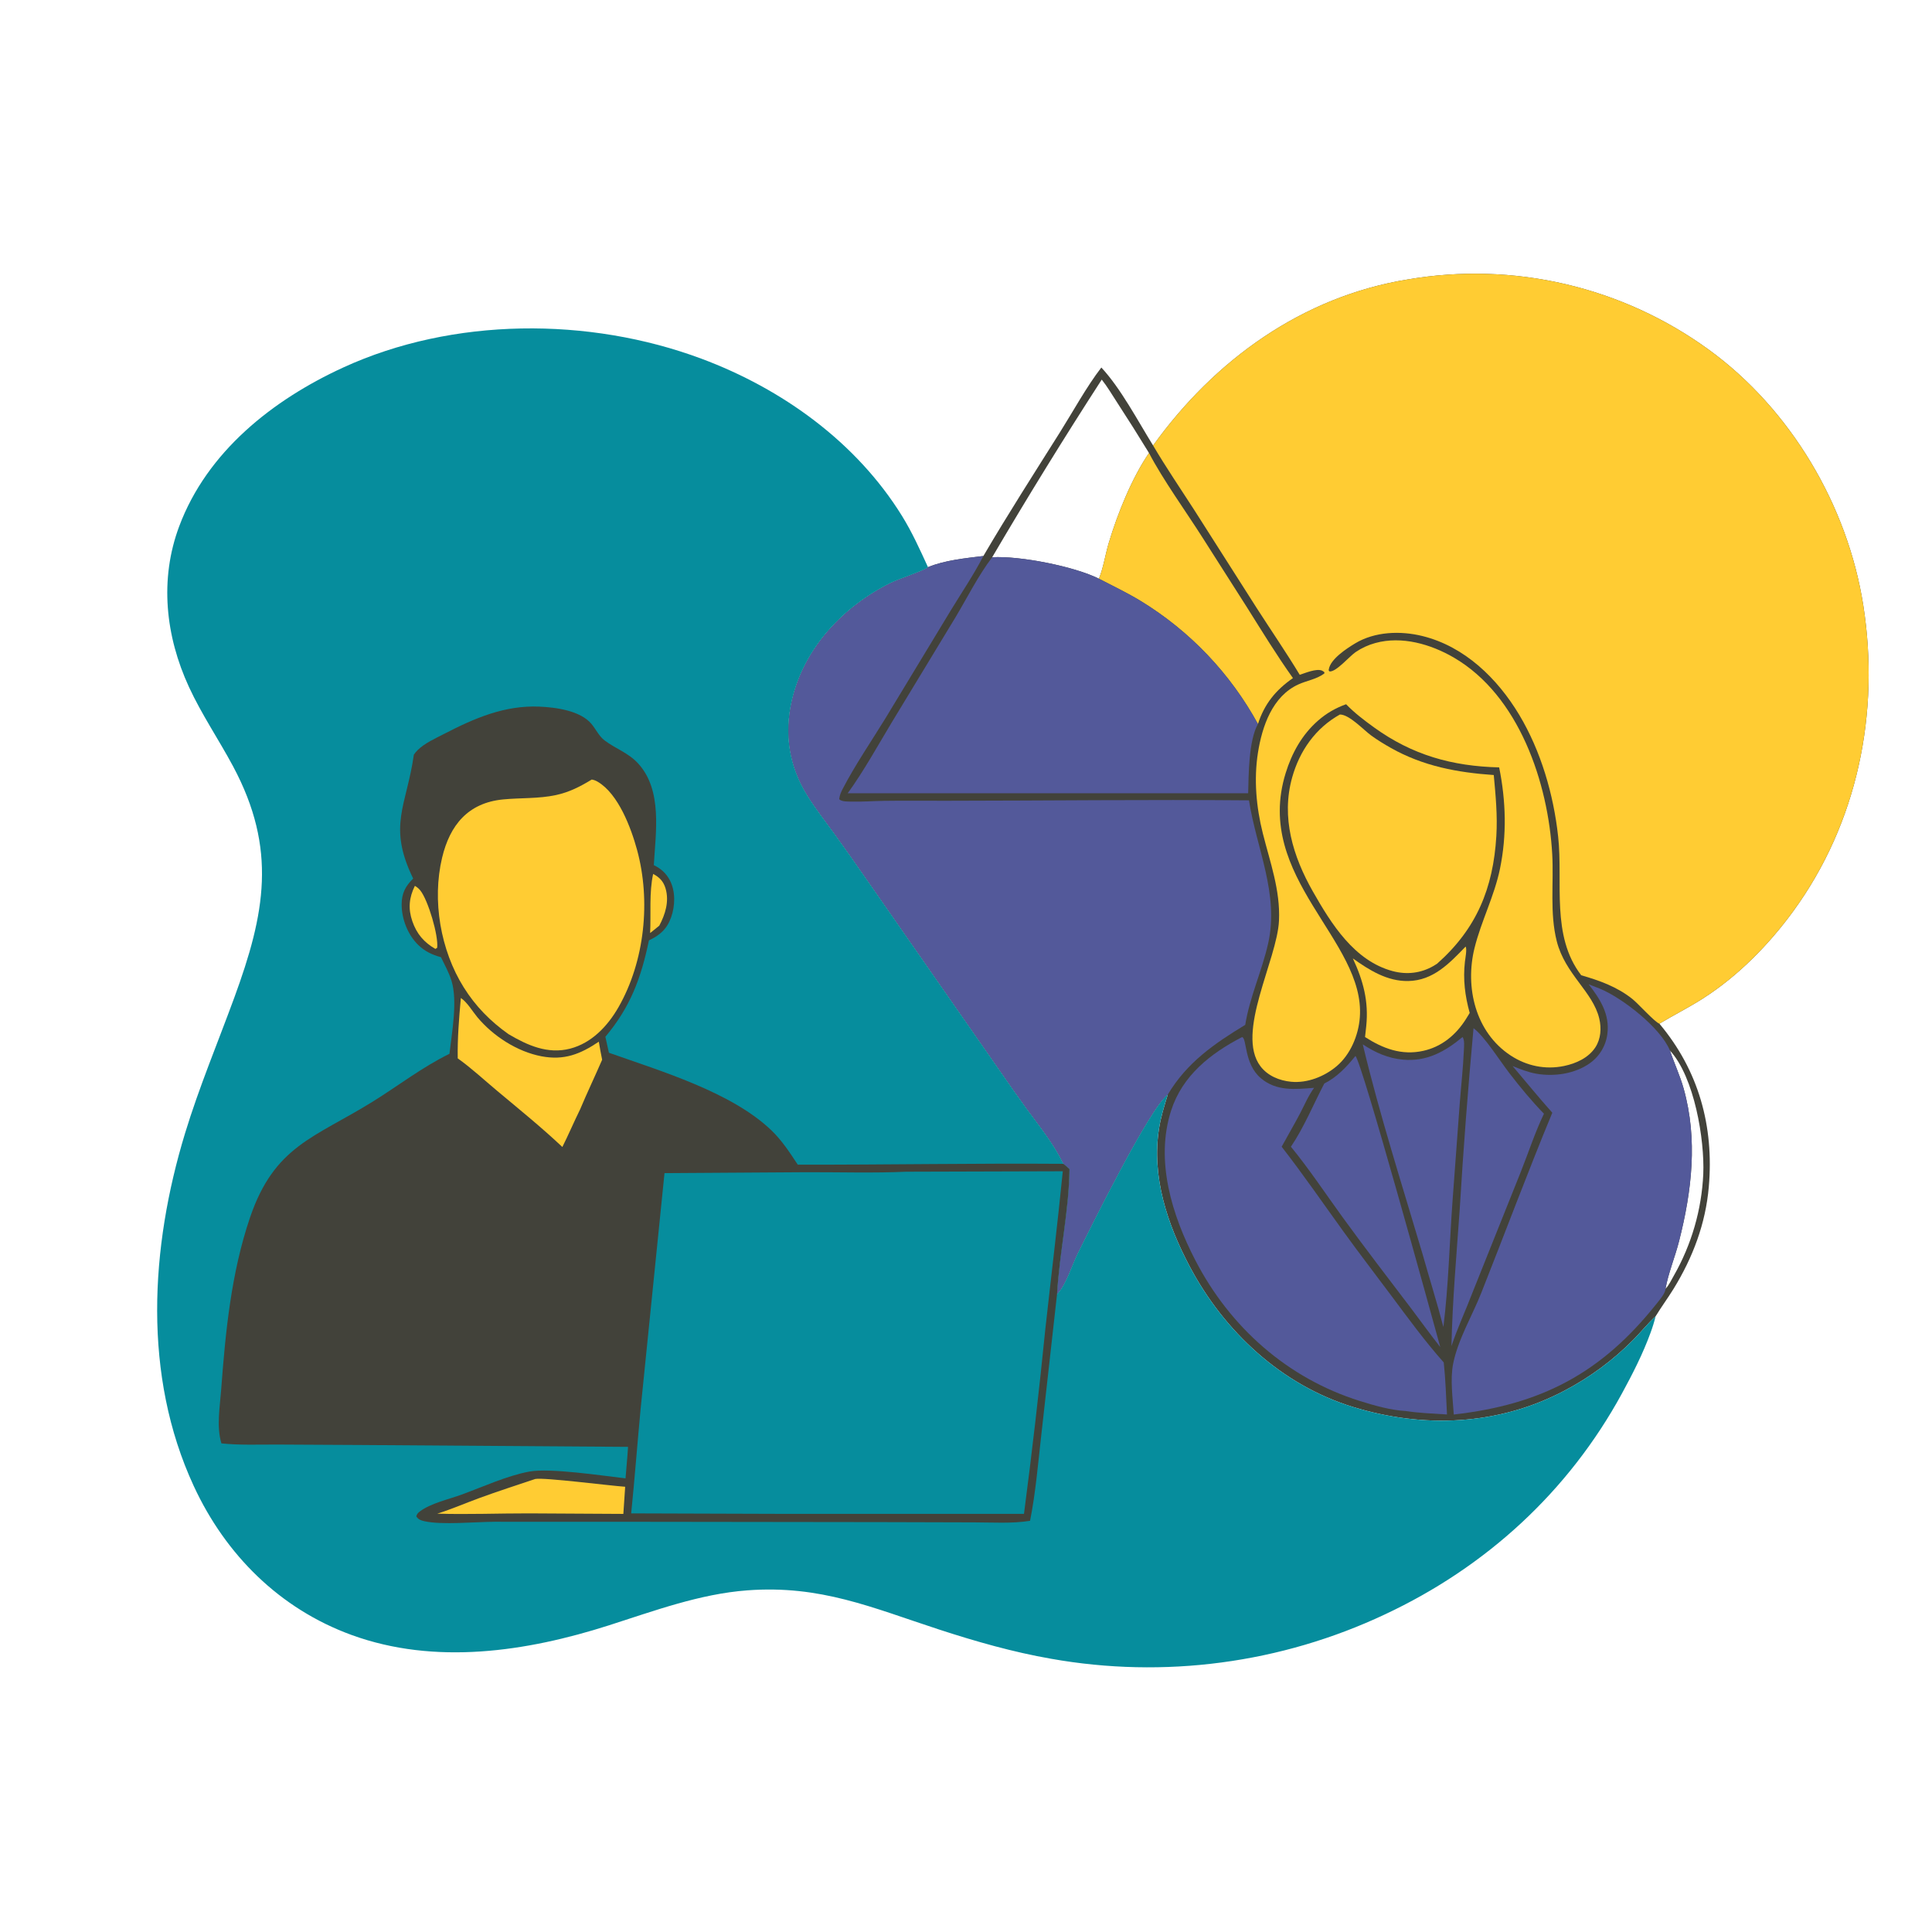 <?xml version="1.0" encoding="utf-8" ?>
<svg xmlns="http://www.w3.org/2000/svg" xmlns:xlink="http://www.w3.org/1999/xlink" width="1523" height="1523">
	<path fill="#42423A" transform="scale(1.488 1.488)" d="M610.881 236.011C643.5 190.655 690.006 157.068 745.928 148.016Q748.515 147.573 751.112 147.195Q753.709 146.817 756.315 146.504Q758.92 146.191 761.533 145.942Q764.146 145.694 766.764 145.511Q769.382 145.328 772.003 145.21Q774.625 145.092 777.249 145.04Q779.873 144.988 782.497 145.001Q785.122 145.014 787.745 145.092Q790.368 145.171 792.989 145.315Q795.609 145.458 798.225 145.667Q800.841 145.876 803.452 146.151Q806.062 146.425 808.664 146.764Q811.266 147.103 813.86 147.507Q816.453 147.911 819.035 148.379Q821.617 148.848 824.187 149.381Q826.757 149.913 829.313 150.51Q831.869 151.106 834.409 151.766Q836.949 152.426 839.472 153.149Q841.994 153.872 844.498 154.658Q847.003 155.444 849.486 156.292Q851.97 157.14 854.432 158.049Q856.893 158.959 859.332 159.93Q861.77 160.9 864.184 161.931Q866.597 162.963 868.984 164.053Q871.371 165.144 873.73 166.295Q876.089 167.445 878.418 168.653Q880.748 169.862 883.047 171.128Q885.346 172.394 887.612 173.717Q889.879 175.04 892.111 176.419Q894.344 177.799 896.542 179.233Q898.74 180.667 900.901 182.156Q903.062 183.645 905.186 185.187C948.603 216.695 978.787 267.743 987.102 320.585C996.056 377.489 984.134 435.945 949.979 482.772C937.037 500.516 920.929 516.906 902.393 528.832C894.857 533.68 886.781 537.691 879.109 542.326C899.91 567.096 908.073 596.583 905.278 628.772C903.581 648.323 896.814 666.197 886.598 682.804C883.567 687.731 880.108 692.396 877.104 697.324C872.932 701.115 869.296 705.729 865.303 709.748Q861.295 713.803 856.987 717.536Q852.678 721.27 848.095 724.659Q843.511 728.049 838.679 731.076Q833.848 734.102 828.797 736.746C793.742 755.219 754.236 756.874 716.726 745.354C678.879 733.731 648.486 705.406 630.191 670.796C618.38 648.452 610.018 623.384 614.025 597.844C614.992 591.68 616.831 585.803 618.669 579.86C609.044 586.871 577.768 650.276 570.943 664.011C567.625 670.69 565.033 680.195 559.986 685.661C561.25 663.53 566.303 641.521 566.574 619.315L563.38 616.564C558.318 606.077 550.858 596.864 544 587.512Q536.692 577.421 529.633 567.155L458.462 464.945Q450.441 453.337 442.192 441.891C437.358 435.237 432.244 428.676 427.865 421.707C418.069 406.118 415.372 388.96 419.532 370.987C425.949 343.267 446.786 321.225 471.846 308.817C476.015 306.753 488.642 302.623 491.2 300.822C491.35 300.716 491.48 300.587 491.62 300.47C500.426 296.788 511.538 295.705 520.966 294.554C533.915 272.466 547.848 250.758 561.486 229.083C568.406 218.084 575.631 204.858 583.459 194.698C593.779 205.771 602.832 223.039 610.881 236.011ZM583.677 201.099Q553.632 247.528 525.633 295.218C540.359 294.366 569.351 300.12 582.18 306.588C584.576 300.697 585.573 293.696 587.423 287.534C592.075 272.038 599.582 253.341 608.713 239.985Q600.401 226.384 591.701 213.028C589.11 209.058 586.623 204.807 583.677 201.099ZM884.706 556.561C886.977 563.35 890.036 569.835 891.965 576.74C899.489 603.663 896.305 630.81 889.542 657.478C887.424 665.83 883.843 674.383 882.327 682.793C884.123 680.987 885.489 677.997 886.786 675.745Q888.533 672.676 890.096 669.509Q891.66 666.343 893.034 663.089Q894.408 659.836 895.588 656.508Q896.768 653.179 897.75 649.787Q898.731 646.395 899.512 642.95Q900.292 639.506 900.868 636.022Q901.445 632.538 901.815 629.026Q902.185 625.514 902.347 621.986C903.102 603.71 897.648 570.651 884.706 556.561Z"/>
	<path fill="#FC3" transform="scale(1.488 1.488)" d="M776.419 501.5C777.293 502.529 776.248 507.945 776.081 509.422C775.012 518.861 776.09 527.5 778.609 536.629Q777.666 538.213 776.687 539.775C771.393 548.194 763.86 554.531 753.991 556.711C742.565 559.235 732.686 555.526 723.163 549.392L723.794 543.621C725.142 530.504 722.237 519.604 716.7 507.73C725.402 513.961 734.937 519.926 746.043 519.719C759.317 519.471 767.832 510.353 776.419 501.5Z"/>
	<path fill="#53599A" transform="scale(1.488 1.488)" d="M780.636 544.708C786.398 548.971 794.784 562.234 799.583 568.471C805.258 575.847 811.459 583.36 817.954 590.019C813.237 599.773 809.754 610.593 805.724 620.694L780.002 684.978C776.423 694.393 772.101 703.555 768.944 713.125C769.453 688.906 771.643 664.694 773.325 640.532Q776.22 592.562 780.636 544.708Z"/>
	<path fill="#53599A" transform="scale(1.488 1.488)" d="M774.826 549.396C776.017 551.031 775.603 554.485 775.515 556.539C775.112 565.884 774.046 575.251 773.329 584.58L769.506 636.358C767.895 658.501 767.4 680.997 764.669 703.007C761.286 690.037 757.265 677.292 753.637 664.392C742.758 627.557 730.878 590.639 721.962 553.29C728.692 557.656 735.249 560.642 743.336 561.373C755.832 562.503 765.516 557.137 774.826 549.396Z"/>
	<path fill="#53599A" transform="scale(1.488 1.488)" d="M718.071 559.437C721.39 562.112 758.598 697.573 763.02 713.657C757.755 706.974 752.751 700.049 747.639 693.246C735.485 677.24 723.195 661.273 711.385 645.012C702.302 632.508 693.691 619.461 683.894 607.504C690.844 597.207 695.812 585.057 701.568 574.024C708.343 570.602 713.354 565.264 718.071 559.437Z"/>
	<path fill="#FC3" transform="scale(1.488 1.488)" d="M608.713 239.985C616.177 254.284 628.353 271.054 637.263 285.114L660.605 321.739C668.562 334.393 676.284 347.057 684.967 359.235C675.875 365.531 669.817 372.953 666.424 383.567Q665.061 381.071 663.618 378.622Q662.175 376.172 660.652 373.771Q659.13 371.369 657.53 369.019Q655.929 366.669 654.253 364.372Q652.577 362.075 650.827 359.834Q649.077 357.593 647.255 355.411Q645.433 353.228 643.54 351.106Q641.648 348.984 639.687 346.925Q637.726 344.866 635.699 342.872Q633.672 340.878 631.581 338.952Q629.49 337.025 627.337 335.168Q625.184 333.31 622.972 331.524Q620.76 329.738 618.49 328.025Q616.221 326.312 613.897 324.674Q611.573 323.036 609.196 321.475Q606.82 319.914 604.394 318.431C597.194 314.046 589.652 310.47 582.18 306.588C584.576 300.697 585.573 293.696 587.423 287.534C592.075 272.038 599.582 253.341 608.713 239.985Z"/>
	<path fill="#FC3" transform="scale(1.488 1.488)" d="M709.84 378.534C714.813 378.457 722.536 386.864 726.564 389.759C729.845 392.117 733.343 394.261 736.862 396.244C753.972 405.89 772.034 409.258 791.36 410.593C792.358 421.521 793.385 431.946 792.721 442.956C791.049 470.678 782.198 492.087 761.316 510.562Q760.416 511.155 759.486 511.7C752.793 515.58 745.317 516.467 737.847 514.481C717.486 509.068 705.266 489.422 695.497 472.235C684.974 453.723 678.626 433.029 684.555 411.861C688.505 397.76 696.944 385.711 709.84 378.534Z"/>
	<path fill="#53599A" transform="scale(1.488 1.488)" d="M658.005 549.429C660.649 549.913 658.953 563.538 667.945 571.192C676.186 578.207 686.238 577.099 696.178 576.294C693.112 580.475 691.019 585.549 688.601 590.129C685.512 595.979 682.155 601.691 678.987 607.5C690.402 622.18 701.064 637.679 711.963 652.762C720.13 664.065 728.634 675.105 736.971 686.28C746.043 698.441 754.79 710.422 764.86 721.798C765.835 730.93 766.112 740.177 766.579 749.349C759.245 748.886 751.892 748.617 744.62 747.51C736.72 747.094 727.874 744.552 720.361 742.193C682.015 730.154 651.663 703.181 633.285 667.717C620.92 643.854 611.848 614.949 620.43 588.33C626.393 569.832 641.286 558.068 658.005 549.429Z"/>
	<path fill="#53599A" transform="scale(1.488 1.488)" d="M801.334 564.766C805.485 566.425 809.3 567.978 813.737 568.787C823.185 570.508 834.326 568.924 842.263 563.255Q842.736 562.918 843.192 562.558Q843.647 562.197 844.083 561.813Q844.519 561.43 844.935 561.024Q845.35 560.619 845.745 560.192Q846.139 559.765 846.51 559.319Q846.882 558.873 847.23 558.408Q847.578 557.943 847.901 557.46Q848.225 556.978 848.523 556.48Q848.821 555.981 849.093 555.468Q849.365 554.955 849.611 554.428Q849.856 553.902 850.074 553.363Q850.291 552.825 850.481 552.276Q850.67 551.727 850.831 551.169Q850.992 550.611 851.124 550.045Q851.256 549.48 851.359 548.908Q851.461 548.336 851.534 547.76C852.908 537.422 847.696 529.202 841.615 521.455Q844.584 522.554 847.518 523.743C859.548 528.72 879.72 544.43 884.706 556.561C886.977 563.35 890.036 569.835 891.965 576.74C899.489 603.663 896.305 630.81 889.542 657.478C887.424 665.83 883.843 674.383 882.327 682.793C882.332 685.162 878.869 689.093 877.392 690.946C848.132 727.652 816.374 744.125 770.168 749.375C769.658 740.817 768.161 730.716 769.869 722.303C772.474 709.474 779.896 697.148 784.717 684.998C797.329 653.208 809.28 621.078 822.372 589.488C815.169 581.448 808.318 573.001 801.334 564.766Z"/>
	<path fill="#53599A" transform="scale(1.488 1.488)" d="M525.633 295.218C540.359 294.366 569.351 300.12 582.18 306.588C589.652 310.47 597.194 314.046 604.394 318.431Q606.82 319.914 609.196 321.475Q611.573 323.036 613.897 324.674Q616.221 326.312 618.49 328.025Q620.76 329.738 622.972 331.524Q625.184 333.31 627.337 335.168Q629.49 337.025 631.581 338.952Q633.672 340.878 635.699 342.872Q637.726 344.866 639.687 346.925Q641.648 348.984 643.54 351.106Q645.433 353.228 647.255 355.411Q649.077 357.593 650.827 359.834Q652.577 362.075 654.253 364.372Q655.929 366.669 657.53 369.019Q659.13 371.369 660.652 373.771Q662.175 376.172 663.618 378.622Q665.061 381.071 666.424 383.567C661.49 392.3 661.521 410.284 661.244 420.253L449.105 420.236C457.726 408.315 465.037 394.966 472.647 382.351L506.252 326.934C512.544 316.402 518.209 304.995 525.633 295.218Z"/>
	<path fill="#53599A" transform="scale(1.488 1.488)" d="M491.62 300.47C500.426 296.788 511.538 295.705 520.966 294.554L520.716 295.044C515.671 304.753 509.346 314.108 503.647 323.455L469.092 380.524C461.518 392.838 453.247 404.909 446.54 417.724C445.603 419.514 444.776 421.363 444.576 423.39C445.89 424.78 449.2 424.622 451.119 424.67C456.869 424.814 462.669 424.345 468.423 424.265C479.258 424.113 490.111 424.234 500.949 424.225C554.512 424.179 608.121 423.538 661.679 424.004C665.615 449.443 677.747 473.584 671.837 499.803C668.54 514.426 662.106 528.051 659.691 542.939C643.103 553.016 628.831 562.874 618.669 579.86C609.044 586.871 577.768 650.276 570.943 664.011C567.625 670.69 565.033 680.195 559.986 685.661C561.25 663.53 566.303 641.521 566.574 619.315L563.38 616.564C558.318 606.077 550.858 596.864 544 587.512Q536.692 577.421 529.633 567.155L458.462 464.945Q450.441 453.337 442.192 441.891C437.358 435.237 432.244 428.676 427.865 421.707C418.069 406.118 415.372 388.96 419.532 370.987C425.949 343.267 446.786 321.225 471.846 308.817C476.015 306.753 488.642 302.623 491.2 300.822C491.35 300.716 491.48 300.587 491.62 300.47Z"/>
	<path fill="#FC3" transform="scale(1.488 1.488)" d="M610.881 236.011C643.5 190.655 690.006 157.068 745.928 148.016Q748.515 147.573 751.112 147.195Q753.709 146.817 756.315 146.504Q758.92 146.191 761.533 145.942Q764.146 145.694 766.764 145.511Q769.382 145.328 772.003 145.21Q774.625 145.092 777.249 145.04Q779.873 144.988 782.497 145.001Q785.122 145.014 787.745 145.092Q790.368 145.171 792.989 145.315Q795.609 145.458 798.225 145.667Q800.841 145.876 803.452 146.151Q806.062 146.425 808.664 146.764Q811.266 147.103 813.86 147.507Q816.453 147.911 819.035 148.379Q821.617 148.848 824.187 149.381Q826.757 149.913 829.313 150.51Q831.869 151.106 834.409 151.766Q836.949 152.426 839.472 153.149Q841.994 153.872 844.498 154.658Q847.003 155.444 849.486 156.292Q851.97 157.14 854.432 158.049Q856.893 158.959 859.332 159.93Q861.77 160.9 864.184 161.931Q866.597 162.963 868.984 164.053Q871.371 165.144 873.73 166.295Q876.089 167.445 878.418 168.653Q880.748 169.862 883.047 171.128Q885.346 172.394 887.612 173.717Q889.879 175.04 892.111 176.419Q894.344 177.799 896.542 179.233Q898.74 180.667 900.901 182.156Q903.062 183.645 905.186 185.187C948.603 216.695 978.787 267.743 987.102 320.585C996.056 377.489 984.134 435.945 949.979 482.772C937.037 500.516 920.929 516.906 902.393 528.832C894.857 533.68 886.781 537.691 879.109 542.326C876.532 541.376 867.901 531.723 864.825 529.261C856.771 522.813 847.434 519.466 837.686 516.67C821.593 495.758 828.113 467.548 825.461 443.151C823.047 420.944 816.348 397.873 804.832 378.672C793.274 359.4 775.956 342.511 753.629 336.97C741.965 334.076 728.294 334.533 717.796 340.923C713.381 343.61 704.851 349.108 703.958 354.627C703.842 355.348 703.893 355.17 704.377 355.715C707.892 356.041 714.916 347.664 718.167 345.463Q720.562 343.832 723.195 342.621Q725.828 341.41 728.625 340.652C742.614 336.795 757.993 341.259 770.199 348.365C804.75 368.48 820.233 414.678 822.336 452.646C823.181 467.902 820.933 483.706 824.736 498.66C829.195 516.197 843.829 525.3 847.241 539.583C848.46 544.687 848.105 550.38 845.179 554.858C841.543 560.42 834.953 563.41 828.632 564.723C818.654 566.795 808.759 564.731 800.269 559.149C781.599 546.872 776.013 522.983 781.173 502.198C784.719 487.916 791.638 474.837 794.639 460.294C798.323 442.438 797.824 424.358 794.215 406.545C769.309 405.931 748.201 400.023 727.836 385.294C722.711 381.587 717.518 377.641 713.122 373.087C707.52 375.102 702.731 377.852 698.238 381.79C689.747 389.232 684.407 398.898 681.102 409.585C663.952 465.037 723.46 498.1 720.4 538.992C719.69 548.475 715.445 558.636 708.113 564.845C701.638 570.329 692.566 573.909 684.013 573.088C677.821 572.494 671.604 569.966 667.762 564.884C654.429 547.243 676.614 508.609 677.576 487.715C678.32 471.568 672.862 456.823 668.996 441.434C665.528 427.63 664.2 412.89 666.428 398.773C668.634 384.796 674.07 368.82 687.917 362.56C692.522 360.477 697.384 359.887 701.559 356.826L701.652 356.152C701.215 355.803 700.855 355.473 700.317 355.257C697.3 354.044 691.473 356.562 688.57 357.493C681.308 345.51 673.316 333.859 665.734 322.068L632.544 269.963C625.273 258.672 617.704 247.583 610.881 236.011Z"/>
	<path fill="#068D9D" transform="scale(1.488 1.488)" d="M877.104 697.324Q876.004 701.791 874.396 706.101C870.401 717.1 864.905 727.872 859.309 738.141C830.924 790.238 787.259 830.207 733.631 855.292Q731.07 856.497 728.486 857.653Q725.902 858.809 723.296 859.914Q720.69 861.02 718.064 862.076Q715.437 863.131 712.791 864.136Q710.145 865.141 707.48 866.094Q704.815 867.048 702.132 867.95Q699.449 868.852 696.749 869.703Q694.049 870.553 691.333 871.352Q688.618 872.15 685.887 872.896Q683.156 873.642 680.412 874.336Q677.668 875.029 674.91 875.669Q672.153 876.31 669.384 876.897Q666.615 877.484 663.835 878.018Q661.056 878.552 658.266 879.033Q655.476 879.513 652.678 879.94Q649.88 880.366 647.074 880.739Q644.268 881.112 641.455 881.43Q638.643 881.749 635.824 882.014Q633.006 882.278 630.183 882.489Q627.36 882.699 624.534 882.855Q621.708 883.011 618.879 883.112Q616.05 883.214 613.22 883.261Q610.39 883.308 607.559 883.301Q604.729 883.294 601.899 883.232Q599.069 883.17 596.24 883.054Q593.412 882.938 590.587 882.767Q587.761 882.596 584.939 882.372Q582.118 882.147 579.301 881.868Q576.484 881.589 573.673 881.255Q570.862 880.922 568.058 880.535Q565.254 880.148 562.458 879.707Q559.662 879.266 556.875 878.771C536.684 875.256 516.85 869.591 497.387 863.238C461.793 851.62 434.727 839.648 395.978 842.52C370.733 844.39 346.412 853.444 322.503 861.086C278.793 875.056 230.435 882.266 186.275 866.172C148.208 852.3 119.501 823.695 102.633 787.233C75.512 728.607 79.619 660.861 98.031 600.399C105.456 576.017 115.367 552.423 124.126 528.504C140.372 484.143 147.007 449.946 123.452 405.927C115.9 391.816 106.843 378.531 100.12 363.975C87.679 337.039 84.406 307.012 94.921 278.859C109.707 239.272 144.475 211.845 181.783 194.713C239.963 167.996 311.986 167.811 371.584 190.023C414.339 205.958 453.663 234.202 477.901 273.396C483.273 282.082 487.378 291.214 491.62 300.47C491.48 300.587 491.35 300.716 491.2 300.822C488.642 302.623 476.015 306.753 471.846 308.817C446.786 321.225 425.949 343.267 419.532 370.987C415.372 388.96 418.069 406.118 427.865 421.707C432.244 428.676 437.358 435.237 442.192 441.891Q450.441 453.337 458.462 464.945L529.633 567.155Q536.692 577.421 544 587.512C550.858 596.864 558.318 606.077 563.38 616.564L566.574 619.315C566.303 641.521 561.25 663.53 559.986 685.661C565.033 680.195 567.625 670.69 570.943 664.011C577.768 650.276 609.044 586.871 618.669 579.86C616.831 585.803 614.992 591.68 614.025 597.844C610.018 623.384 618.38 648.452 630.191 670.796C648.486 705.406 678.879 733.731 716.726 745.354C754.236 756.874 793.742 755.219 828.797 736.746Q833.848 734.102 838.679 731.076Q843.511 728.049 848.095 724.659Q852.678 721.27 856.987 717.536Q861.295 713.803 865.303 709.748C869.296 705.729 872.932 701.115 877.104 697.324Z"/>
	<path fill="#42423A" transform="scale(1.488 1.488)" d="M219.248 399.804C219.876 398.937 220.495 398.116 221.267 397.368C225.14 393.614 230.566 391.236 235.314 388.781C251.316 380.509 267.31 373.565 285.735 374.35C294.467 374.723 307.487 376.451 313.379 383.559C315.695 386.352 317.391 390.082 320.33 392.286C326.28 396.747 332.974 398.837 338.181 404.584C351.013 418.746 347.367 440.954 346.37 458.332C350.088 460.103 352.911 462.645 354.846 466.306C357.917 472.117 357.709 479.842 355.55 485.936C353.344 492.165 349.59 495.485 343.791 498.172C339.609 518.219 333.994 533.443 320.709 549.264L322.586 557.713C349.981 567.439 387.606 578.552 408.747 598.902C414.295 604.242 418.425 610.625 422.641 617.01C469.552 617.095 516.467 616.21 563.38 616.564L566.574 619.315C566.303 641.521 561.25 663.53 559.986 685.661L551.535 761.243C549.873 775.992 548.601 791.123 545.698 805.68C536.205 807.238 525.719 806.512 516.096 806.513L467.412 806.376L342.403 806.219L262.111 806.193C251.872 806.233 234.022 807.983 224.825 805.898C222.924 805.466 221.586 804.991 220.525 803.315C220.936 802.023 221.384 801.497 222.481 800.682C228.364 796.312 237.67 794.321 244.526 791.809C255.842 787.663 268.7 781.765 280.406 779.604C291.4 777.575 319.116 781.789 331.395 783.194C331.78 777.625 332.408 772.094 332.718 766.511L191.206 765.522L146.608 765.287C136.782 765.264 127.107 765.678 117.306 764.678C114.621 755.897 116.494 745.293 117.166 736.217C119.433 705.605 122.505 674.298 132.428 645.078C145.38 606.94 166.628 602.758 197.483 583.595C211.164 575.098 223.556 565.428 238.113 558.272C239.388 547.013 242.501 530.452 239.213 519.646C237.902 515.34 235.561 511.143 233.609 507.089C229.018 505.862 225.131 504.037 221.667 500.706C216.037 495.292 212.746 486.814 212.785 479.041C212.815 473.233 214.839 469.377 218.889 465.435C205.196 437.38 215.431 426.912 219.248 399.804Z"/>
	<path fill="#FC3" transform="scale(1.488 1.488)" d="M346.014 462.989C349.417 464.754 351.505 466.967 352.605 470.708C354.605 477.51 352.454 484.422 349.251 490.421L344.421 494.295C344.923 484.024 343.834 473.019 346.014 462.989Z"/>
	<path fill="#FC3" transform="scale(1.488 1.488)" d="M219.792 469.292C220.89 469.954 221.858 470.717 222.663 471.722C226.834 476.927 232.383 495.766 231.604 502.117L230.65 502.709C224.592 499.231 220.735 494.704 218.435 488.021C216.147 481.374 216.725 475.494 219.792 469.292Z"/>
	<path fill="#FC3" transform="scale(1.488 1.488)" d="M283.566 783.523C288.237 782.62 322.976 787.084 331.198 787.643Q330.679 794.832 330.234 802.026L280.25 801.745C264.092 801.718 247.79 802.386 231.654 801.893C239.181 799.544 246.537 796.336 253.951 793.622C263.738 790.039 273.683 786.833 283.566 783.523Z"/>
	<path fill="#FC3" transform="scale(1.488 1.488)" d="M244.149 528.717C247.449 530.859 250.295 535.77 252.855 538.843C261.215 548.876 273.964 557.145 286.875 559.596C298.863 561.871 307.408 558.477 317.237 551.864C317.735 555.065 318.381 558.241 318.999 561.421C315.201 570.196 311.063 578.83 307.361 587.64C304.105 594.259 301.222 601.051 297.922 607.645C286.926 597.277 275.014 587.631 263.413 577.932C256.526 572.175 249.8 565.899 242.495 560.693C242.306 550.132 243.2 539.239 244.149 528.717Z"/>
	<path fill="#FC3" transform="scale(1.488 1.488)" d="M313.478 412.984C314.601 413.129 315.693 413.58 316.665 414.155C327.643 420.656 334.286 438.55 337.452 450.074C344.875 477.093 341.603 509.275 327.622 533.649C321.928 543.575 313.434 552.608 302.021 555.547C290.142 558.605 279.411 553.787 269.353 547.835C259.69 540.965 251.951 533.114 245.648 523.031C233.352 503.361 228.828 476.99 234.214 454.391C238.349 437.042 248.011 425.315 266.541 423.513C275.834 422.61 285.379 423.185 294.542 421.203C301.56 419.686 307.394 416.704 313.478 412.984Z"/>
	<path fill="#068D9D" transform="scale(1.488 1.488)" d="M480.156 620.743L563.039 620.5C560.281 648.46 556.839 676.385 553.766 704.314Q548.864 753.24 542.475 801.994L416.75 802.011L334.383 801.748C336.238 783.394 337.641 764.982 339.361 746.613L352.039 621.497L427.304 621.007C444.875 620.957 462.609 621.529 480.156 620.743Z"/>
</svg>
